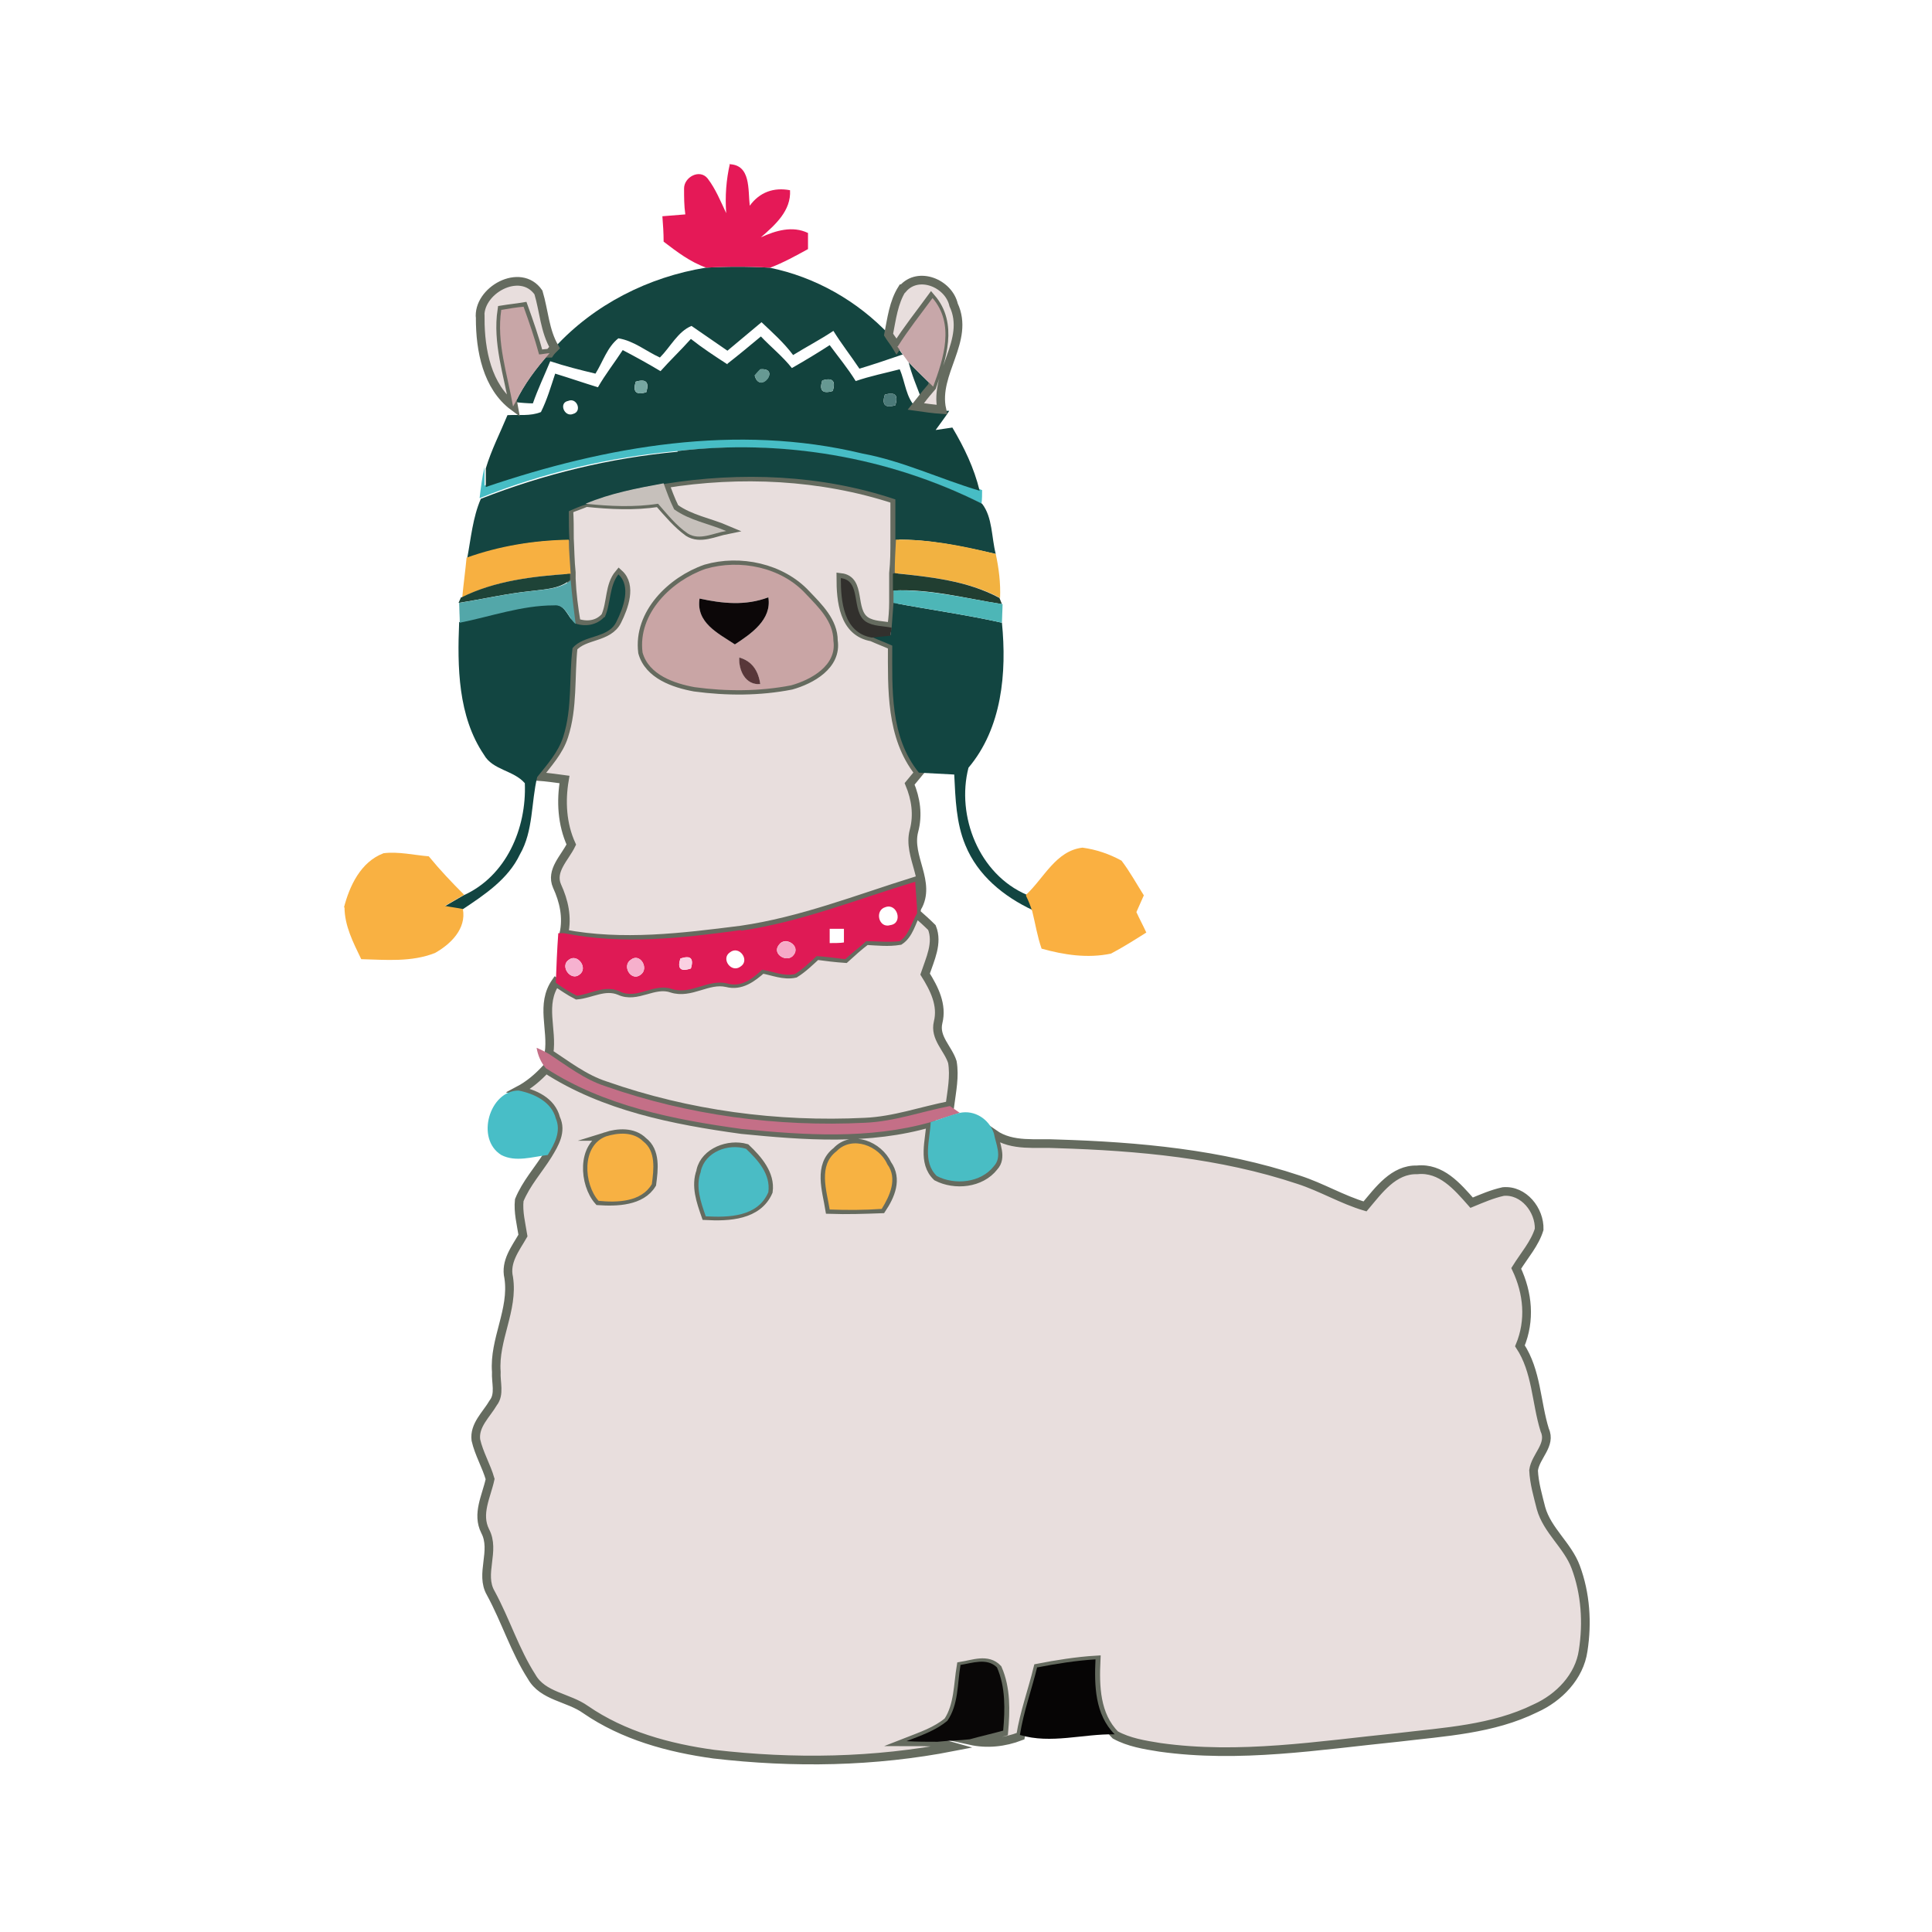 <?xml version="1.0" encoding="UTF-8"?>
<svg xmlns="http://www.w3.org/2000/svg" version="1.1" viewBox="0 0 311.8 311.8">
  <defs>
    <style>
      .cls-1 {
        fill: #669892;
      }

      .cls-2 {
        fill: #f2b241;
      }

      .cls-3 {
        fill: #f7b143;
      }

      .cls-4 {
        fill: #e8dedd;
        stroke: #656b5f;
        stroke-miterlimit: 10;
        stroke-width: 1.4px;
      }

      .cls-5 {
        fill: #1e4337;
      }

      .cls-6 {
        fill: #79bbd8;
      }

      .cls-7 {
        fill: #fad0e2;
      }

      .cls-8 {
        fill: #95c8c1;
      }

      .cls-9 {
        fill: #154440;
      }

      .cls-10 {
        fill: #53a7a9;
      }

      .cls-11 {
        fill: #a7d9f2;
      }

      .cls-12 {
        fill: #c46f87;
      }

      .cls-13 {
        fill: #583739;
      }

      .cls-14 {
        fill: #c9a5a5;
      }

      .cls-15 {
        fill: #4da3c9;
      }

      .cls-16 {
        fill: #df1a55;
      }

      .cls-17 {
        fill: #f6b0cc;
      }

      .cls-18 {
        fill: #f6aac7;
      }

      .cls-19 {
        fill: #f1f9fb;
      }

      .cls-20 {
        fill: #a9d9ec;
      }

      .cls-21 {
        fill: #75b9d6;
      }

      .cls-22 {
        fill: #e51957;
      }

      .cls-23 {
        fill: #478faf;
      }

      .cls-24 {
        fill: #4b92ac;
      }

      .cls-25 {
        fill: #9a6b34;
      }

      .cls-25, .cls-26, .cls-27 {
        fill-rule: evenodd;
      }

      .cls-28 {
        fill: #d1e7f1;
      }

      .cls-29 {
        fill: #b3ddee;
      }

      .cls-30 {
        fill: #679993;
      }

      .cls-31 {
        fill: #f7b242;
      }

      .cls-26 {
        fill: #edad52;
      }

      .cls-32 {
        fill: #2982a5;
      }

      .cls-33 {
        fill: #a5d8ee;
      }

      .cls-34 {
        fill: #7abad8;
      }

      .cls-35 {
        fill: #213e31;
      }

      .cls-36 {
        fill: #04577a;
      }

      .cls-37 {
        fill: #48bec7;
      }

      .cls-38 {
        fill: #eff8fa;
      }

      .cls-39 {
        fill: #49bdc4;
      }

      .cls-40 {
        fill: #47bdc5;
      }

      .cls-41 {
        fill: #090707;
      }

      .cls-42 {
        fill: #2b8faf;
      }

      .cls-43 {
        fill: #c7a7a9;
      }

      .cls-44 {
        opacity: .2;
      }

      .cls-45 {
        fill: #7bbad7;
      }

      .cls-46 {
        fill: #f9b142;
      }

      .cls-47 {
        fill: #060505;
      }

      .cls-48 {
        fill: #f6b2d0;
      }

      .cls-49 {
        fill: #124541;
      }

      .cls-50 {
        fill: #144540;
      }

      .cls-51 {
        fill: #144541;
      }

      .cls-52 {
        fill: #095579;
      }

      .cls-53 {
        fill: #c8a6a7;
      }

      .cls-27 {
        fill: #1d2e2f;
      }

      .cls-54 {
        fill: #6eb0ce;
      }

      .cls-55 {
        fill: #fab041;
      }

      .cls-56 {
        fill: #b8dbeb;
      }

      .cls-57 {
        fill: #a9d8f2;
      }

      .cls-58 {
        fill: #4db6b7;
      }

      .cls-59 {
        display: none;
      }

      .cls-60 {
        fill: #abd7ec;
      }

      .cls-61 {
        fill: #a8d7eb;
      }

      .cls-62 {
        fill: #f7b041;
      }

      .cls-63 {
        fill: #4abcc5;
      }

      .cls-64 {
        fill: #c6c0bb;
      }

      .cls-65 {
        fill: #32302d;
      }

      .cls-66 {
        fill: #12423d;
      }

      .cls-67 {
        fill: #010101;
      }

      .cls-68 {
        fill: #348db2;
      }

      .cls-69 {
        fill: #dcb0c2;
      }

      .cls-70 {
        fill: #52a4cd;
      }

      .cls-71 {
        fill: #79bad7;
      }

      .cls-72 {
        fill: #0c0708;
      }

      .cls-73 {
        fill: #4c7a79;
      }

      .cls-74 {
        fill: #68b1d3;
      }

      .cls-75 {
        fill: #2b82aa;
      }

      .cls-76 {
        fill: #77a7a2;
      }

      .cls-77 {
        fill: #348aae;
      }
    </style>
  </defs>
  <!-- Generator: Adobe Illustrator 28.7.0, SVG Export Plug-In . SVG Version: 1.2.0 Build 136)  -->
  <g>
    <g id="Layer_1">
      <g class="cls-59">
        <path class="cls-34" d="M112.9,38.1c5.5-.7,11.1-1.7,16.6-.9,8.9,1.2,16.8,5.8,24.2,10.6,4.8,2.9,7.9,8.2,8.4,13.8-.6,6.4-7.1,10.7-13.2,10.4-13.6,0-27.2-4.6-40.8-1.4-7.2,2.1-14.9,5-22.5,2.7-4.7-1-6.6-6.2-7.3-10.4,1-5.1,5-8.9,8.6-12.4,1.3-1.4,3.1-1.7,4.8-2-4,4.4-10,8.6-10.1,15.1,4,.4,6.7-3.2,9.3-5.7,7-8.2,18-11.1,28.3-12.4,6.3-1,12.1,1.9,18.2,2.6,1.6.4,2.9-.9,3.7-2-2.1-3-4.9-5.6-8.6-6.3-8-1.7-16.3-.7-24.3.8.4-2.1,2.7-2.1,4.5-2.4ZM145.5,48.4c-1.6,5,5.4,9.1,8.9,5.2-.8-4-5-6.5-8.9-5.2Z"/>
        <path class="cls-60" d="M108.4,40.6c8-1.4,16.3-2.5,24.3-.8,3.7.7,6.5,3.3,8.6,6.3-.9,1.2-2.1,2.4-3.7,2-6.1-.7-12-3.6-18.2-2.6-10.3,1.3-21.3,4.2-28.3,12.4-2.6,2.5-5.2,6.1-9.3,5.7,0-6.5,6.1-10.7,10.1-15.1,4.8-3.9,10.8-6,16.6-7.9Z"/>
        <path class="cls-28" d="M75.3,111.9c1.9-9.3,5.2-19.5,13.7-24.9,4.1,1.5,8.4,3,11.6,6,6.4,5.9,12.4,12.4,19.6,17.5,6,3.6,13.8,5.8,20.4,2.7,7.2-3.4,10-12.3,17.4-15.4,5.8-.2,11,3.8,16.9,3.3,2.3,3.7,4.1,7.5,6.3,11.3.5-5.7.5-11.4.3-17.2,2.3,9.4-.3,19,.2,28.5-.7,2.1-1.6,4.3-2,6.5.2,2.9.6,6-.8,8.7-2.6,5.9-3.1,12.3-4.5,18.5-.8,3.2-1.5,6.5-1.8,9.9.7,0,2.2,0,2.9,0-1.3,1.3-3.2,2.4-3.5,4.4-2,10.2-.6,20.7,1.4,30.8-.8.6-2,.9-2.5,1.8-2.4,4.7-2.5,10.8-6.7,14.5-4.6,3.8-10.5,6.5-16.6,6.1-6.7-.3-13-2.9-18.8-6-13.6-7.5-25-18.5-35.1-30.1-9.2-10.9-14.6-24.3-20.3-37.2-1.6-13.2-.8-26.7,1.9-39.7Z"/>
        <path class="cls-74" d="M83.5,45.8c13.2-10.1,30.2-15.9,46.9-13.7,6.8,1.1,13.1,4.1,18.8,7.9,6.4,4.3,12.7,9,17.4,15.2,9.1,11.3,13.5,25.7,15.1,39.9.3,5.7.2,11.5-.3,17.2-2.1-3.7-4-7.6-6.3-11.3-1.3-2.2-3-4.5-5.8-4.7,3.2-2.9,7.3-6.1,6.3-11,.3-4.6-4.8-7-8.7-6.8-1.2,0-2.4.1-3.5.3-4.5.2-5.6,4.8-7.2,8.2-1.2,2.4-2.6,4.8-3.8,7.3,0-.4,0-1.3,0-1.7-3.3,2.4-6.4,5.4-10.5,5.9-8.6,1.3-17.2-1.4-25.2-4.5-5.4-2-9.9-5.7-14.3-9.4-.2.3-.5.9-.7,1.2-3.9-2.8-8.7-1.1-12.5,1.1-8.5,5.4-11.8,15.5-13.7,24.9-2.6,13-3.4,26.5-1.9,39.7,2.1,23,10.5,45.8,25.3,63.6,16.6,20.7,41.4,35.3,68,37.6,10.2,1,20.5.2,30.5-2,7-1.5,13.5-4.7,20.3-6.8-7.3,8.3-17.8,12.2-27.1,17.7l3.4.4c-9.3,3.6-19.5,3.9-29.3,3.9-21.8.1-42.8-8.7-60.1-21.7-5.5-4.5-11.9-8.2-15.9-14.1-3.2-5.7-8.2-10.2-11.3-16.1-1.3-2.5-3-4.8-5.2-6.6.4,4.4,2.7,8.2,5.2,11.7-7.3,5.9-14.3,12.3-21.9,17.8-1.5.7-3.1,1.3-4.6,1.9,2.1-6.3,5.5-12.2,9.4-17.5,2.3-3.1,4.8-6.2,5.8-9.9,1.2-4.4.5-9.1.6-13.6.8-4.1-1.7-7.7-3.4-11.2-2.7-5.4-3.5-11.6-7.7-16.2-2.1-2.6-2.6-6-3-9.2-.7-9.2-2.1-18.3-2.9-27.5-.7-6.3.3-12.5-.2-18.8.3-5.6,1.7-11,2.5-16.5,4.3-20.4,14.6-40.3,31.5-52.9ZM112.9,38.1c-1.7.3-4,.3-4.5,2.4-5.8,1.9-11.8,4-16.6,7.9-1.8.3-3.6.6-4.8,2-3.6,3.5-7.6,7.3-8.6,12.4.6,4.3,2.5,9.4,7.3,10.4,7.5,2.3,15.3-.6,22.5-2.7,13.5-3.2,27.2,1.4,40.8,1.4,6.1.3,12.6-4,13.2-10.4-.4-5.6-3.6-10.9-8.4-13.8-7.4-4.8-15.3-9.5-24.2-10.6-5.5-.8-11.1.2-16.6.9ZM163.7,71.9c0,.8,0,2.5,0,3.3,1.7,0,3.4,0,5.1,0,0-.8,0-2.3,0-3.1-1.7-.2-3.4-.2-5.1-.1ZM69.4,76c1.1,1.7,3.3,1.1,5,1.3,0-1.4,0-2.8,0-4.1-1.8.1-5.9-.1-5,2.8ZM110.6,81.9c7.3-.5,14-4.4,21.4-4.1,6.9,0,13.4,3.2,20.4,3.1-3.2-5.3-10.2-5.7-15.8-6.5-9-.6-19.9-.1-26,7.6ZM75.1,80.1c-.5.5-1.4,1.4-1.9,1.8l.5-1c-3.3,0-6.5,1.4-8.3,4.2-2.3,4.1-.4,11.1,4.9,11.4.3.5.8,1.5,1,2.1,4.7-.6,10-3.5,10.4-8.7.6-4.5-3.1-7.9-6.7-9.8ZM120.2,82.9c-2.6.7-4.1,4-2,6.1,5.2,4.9,12.8,5.7,19.7,6,4.5.2,8.5-2.6,11.2-6.1-.1-1.5-.2-3-.3-4.5-2.2-1-4.5-1.4-6.9-1.6v-.9c-1.6,0-3.4,0-5.1-.1-5.5-.5-11.1,0-16.5,1Z"/>
        <path class="cls-33" d="M145.5,48.4c3.9-1.3,8.1,1.3,8.9,5.2-3.5,3.8-10.5-.3-8.9-5.2Z"/>
        <path class="cls-68" d="M163.7,71.9c1.7-.1,3.4,0,5.1.1,0,.8,0,2.3,0,3.1-1.7,0-3.4,0-5.1,0,0-.8,0-2.5,0-3.3Z"/>
        <path class="cls-42" d="M69.4,76c-.9-2.9,3.1-2.7,5-2.8,0,1.4,0,2.8,0,4.1-1.7-.3-3.9.4-5-1.3Z"/>
        <path class="cls-75" d="M110.6,81.9c6-7.7,17-8.1,26-7.6,5.5.8,12.6,1.2,15.8,6.5-6.9,0-13.4-3.2-20.4-3.1-7.4-.3-14.1,3.6-21.4,4.1Z"/>
        <path class="cls-52" d="M156.2,87.1c1.6-3.4,2.6-8.1,7.2-8.2-2.7,2.2-5.7,4.9-5.2,8.7-.4,4.5,3.5,7.5,7.5,8.5-.4-2.9-1.1-5.7-1.3-8.6-.2-3.2,1.4-6.1,2.6-9,3.9-.1,9,2.2,8.7,6.8.9,4.9-3.1,8.2-6.3,11-2.4.2-5.1,1-7.3-.6-3.4-1.7-4.3-5.6-5.8-8.8Z"/>
        <path class="cls-19" d="M163.3,78.9c1.2-.1,2.3-.2,3.5-.3-1.2,2.9-2.8,5.8-2.6,9,.2,2.9.9,5.7,1.3,8.6-4-.9-7.9-4-7.5-8.5-.5-3.8,2.5-6.5,5.2-8.7Z"/>
        <path class="cls-36" d="M75.1,80.1c3.6,1.9,7.3,5.4,6.7,9.8-.4,5.2-5.7,8.2-10.4,8.7-.3-.5-.8-1.5-1-2.1-1.1-5.1,0-10.4,2.9-14.7.5-.4,1.4-1.3,1.9-1.8Z"/>
        <path class="cls-38" d="M65.5,85.1c1.8-2.8,5-4.2,8.3-4.2l-.5,1c-2.9,4.3-4,9.6-2.9,14.7-5.3-.3-7.2-7.3-4.9-11.4Z"/>
        <path class="cls-20" d="M120.2,82.9c5.4-1.1,11-1.5,16.5-1,.6,1.5,1.1,2.9,1.7,4.4-5.9.4-11.9,1.2-17.7,2.3-.4-1.9-.5-3.8-.5-5.7Z"/>
        <path class="cls-6" d="M136.7,81.9c1.7,0,3.5,0,5.2.1v.9c-.2,1.5-.4,3-.5,4.5,2.5.6,5.1,1.1,7.7,1.5-2.6,3.5-6.7,6.2-11.2,6.1-6.8-.3-14.4-1.1-19.7-6-2-2.1-.5-5.4,2-6.1,0,1.9,0,3.8.5,5.7,5.9-1.1,11.8-1.9,17.7-2.3-.6-1.5-1.1-2.9-1.7-4.4Z"/>
        <path class="cls-33" d="M141.8,82.9c2.4.1,4.7.6,6.9,1.6.1,1.5.2,3,.3,4.5-2.6-.4-5.1-.9-7.7-1.5.1-1.5.3-3,.4-4.5Z"/>
        <path class="cls-29" d="M89.1,87c3.7-2.2,8.5-3.9,12.5-1.1,7,8.9,15.1,17.5,25.8,21.9,5.3,2.2,11.9,2,16.7-1.4,4.1-2.9,6.5-7.5,8.3-12.1,1.2-2.5,2.6-4.8,3.8-7.3,1.5,3.2,2.5,7.1,5.8,8.8,2.2,1.6,4.8.8,7.3.6,2.8.2,4.5,2.4,5.8,4.7-6,.6-11.1-3.5-16.9-3.3-7.4,3.1-10.1,12-17.4,15.4-6.6,3.1-14.5.8-20.4-2.7-7.2-5.1-13.2-11.6-19.6-17.5-3.3-3-7.5-4.6-11.6-6Z"/>
        <path class="cls-32" d="M102.2,84.7c4.4,3.6,8.9,7.3,14.3,9.4,7.9,3.1,16.6,5.8,25.2,4.5,4.2-.6,7.3-3.6,10.5-5.9,0,.4,0,1.3,0,1.7-1.8,4.6-4.2,9.2-8.3,12.1-4.8,3.4-11.3,3.7-16.7,1.4-10.7-4.4-18.8-13-25.8-21.9.2-.3.5-.9.7-1.2ZM127.7,105.2c2.8,1.7,6.4,3.2,9.6,1.5,2-.9,1.1-3.3.9-4.9-3.5,0-10.8-2.2-10.5,3.4Z"/>
        <path class="cls-69" d="M127.7,105.2c-.3-5.6,7-3.5,10.5-3.4.2,1.6,1.1,4-.9,4.9-3.2,1.6-6.8.2-9.6-1.5Z"/>
        <path class="cls-15" d="M45.7,119.4c.9-1.7,2.2-3,3.7-4.2.5,6.3-.4,12.5.2,18.8.9,9.2,2.2,18.3,2.9,27.5-4.5,1.2-8.8,2.8-13.1,4.2-3,1-7,.1-8.1-3.1-1.3-6.3,1.2-12.4,3.1-18.3,2.8-8.7,6.6-17,11.2-24.8Z"/>
        <path class="cls-54" d="M181.9,123.7c6.4-2.8,12.9-5.9,19.9-6.4,7.7-.5,16-.5,22.9,3.6,2.9,2.7-.6,6.4-2.8,8.2-11.4,8.9-17,23.5-29.5,31.3-5.3,2.9-10.7,6.1-16.7,6.9-.7,0-2.2,0-2.9,0,.3-3.3,1-6.6,1.8-9.9,5.4-2.1,10.5-4.8,15.8-7,6.6-2.7,9.9-9.5,15-14.1,3.1-3,7.2-4.9,9.9-8.4.4-2.3-1.1-4.3-3.2-5.1-9.8-3.2-20.1,2.3-27.7,8.2-1.5-.3-3-.5-4.5-.8.4-2.3,1.2-4.4,2-6.5Z"/>
        <path class="cls-11" d="M184.4,131c7.6-6,17.9-11.4,27.7-8.2-3.5,1.6-7.2,2.7-10.8,3.9-5.2,1.7-9.5,5.4-14.9,6.6-.7-.8-1.4-1.5-2-2.2Z"/>
        <path class="cls-45" d="M212.1,122.8c2.1.8,3.6,2.8,3.2,5.1-2.7,3.5-6.8,5.4-9.9,8.4-5.1,4.6-8.4,11.4-15,14.1-5.3,2.2-10.4,4.9-15.8,7,1.4-6.2,1.9-12.6,4.5-18.5,1.4-2.7,1-5.8.8-8.7,1.5.3,3,.5,4.5.8.7.7,1.4,1.5,2,2.2,5.4-1.2,9.7-4.9,14.9-6.6,3.6-1.2,7.3-2.3,10.8-3.9Z"/>
        <path class="cls-56" d="M73.5,151.6c5.6,13,11,26.3,20.3,37.2,10.2,11.6,21.5,22.6,35.1,30.1,5.8,3.1,12.1,5.7,18.8,6,6.1.4,12-2.3,16.6-6.1,4.2-3.7,4.4-9.7,6.7-14.5.5-1,1.7-1.2,2.5-1.8,2.6,8.9,7.4,17.5,15.1,22.9,4.9,3.2,10.4,6,16.3,6.2,3.9.2,7.7-.5,11.5-1,1.8,1.7,3.7,3.5,5.2,5.5.5,3.3-2,5.8-4.1,7.9-6.8,2.2-13.2,5.4-20.3,6.8-10,2.2-20.3,3.1-30.5,2-26.6-2.3-51.4-16.9-68-37.6-14.8-17.9-23.3-40.6-25.3-63.6Z"/>
        <path class="cls-23" d="M55.5,170.6c4.2,4.5,5,10.8,7.7,16.2,1.7,3.6,4.2,7.1,3.4,11.2-4.7-6-8-13.1-9.8-20.5-.7-2.2-1.1-4.6-1.3-6.9Z"/>
        <path class="cls-71" d="M56.9,177.5c1.8,7.4,5,14.5,9.8,20.5-.1,4.5.6,9.2-.6,13.6-1,3.8-3.6,6.8-5.8,9.9-4,5.3-7.3,11.2-9.4,17.5,1.6-.6,3.1-1.2,4.6-1.9-2.9,3.4-5.7,7-9.1,10-1.3,1.5-3.3,1-5,1.1-4.8-7.7-5.2-17.2-4.1-26,1.9-13.7,10.9-24.8,17.4-36.6,1.5-2.4,2.2-5.2,2.3-8ZM51.4,202.3c-.6,1.8,2.2,2.6,3.3,1.4,3.1-2,3.7-5.9,3-9.3-3.9.2-5.5,4.6-6.3,7.8ZM48.5,207.7c-4.7,5.5-6.7,13.1-7,20.3.3,3.7.3,9.3,4.8,10.4.5-5.3-.1-10.6.5-15.8.5-4.7,3.2-8.9,3.9-13.6.3-1.3-1.1-2.8-2.1-1.3Z"/>
        <path class="cls-21" d="M248.1,183.4c3.7-1.5,7.7-3.7,11.8-2.4.1,7,.5,14.6-2.2,21.1-6.6,6-10.1,14.5-16.4,20.7-5.4,5.2-12.9,6.3-19.9,7.8.1,1.8.3,3.6.3,5.5-1.6-2-3.4-3.8-5.2-5.5,1.6-4.7,4.6-8.8,5.4-13.8,1.1-6,1.1-12.6,4.6-17.9,5-7.7,13.4-12.1,21.6-15.5Z"/>
        <path class="cls-57" d="M51.4,202.3c.8-3.2,2.4-7.6,6.3-7.8.7,3.4,0,7.3-3,9.3-1.1,1.2-3.9.3-3.3-1.4Z"/>
        <path class="cls-70" d="M241.3,222.8c6.4-6.2,9.8-14.7,16.4-20.7-.9,13.1-7.6,25.9-18.1,34-3.9-.4-7.8-.7-11.7,0-.1.4-.3,1.4-.4,1.8,6.2,1,12.4,1.6,18.7.9,2.4,0,4.4,1.4,6.5,2.4,12.5,6.5,21.1,18.2,28.7,29.8,1,1.5,1.7,4.2-.4,5.1-4.8,2-10.1,2-15.2,2.5-8.7.7-18.4-.3-25.1-6.4-7.2-7-10.7-17.2-18.9-23.3-8.8,5.4-17.6,11.3-28,13.1l-3.4-.4c9.3-5.4,19.8-9.3,27.1-17.7,2.2-2.1,4.7-4.6,4.1-7.9,0-1.8-.2-3.6-.3-5.5,7-1.5,14.5-2.6,19.9-7.8Z"/>
        <path class="cls-61" d="M48.5,207.7c1-1.5,2.3,0,2.1,1.3-.7,4.7-3.3,8.8-3.9,13.6-.6,5.3,0,10.5-.5,15.8-4.5-1.1-4.5-6.7-4.8-10.4.4-7.2,2.3-14.7,7-20.3Z"/>
        <path class="cls-24" d="M72.1,207.6c2.1,1.8,3.9,4.1,5.2,6.6,3,5.8,8.1,10.3,11.3,16.1-5.5-1.1-8.1-7-11.3-11-2.4-3.5-4.8-7.3-5.2-11.7Z"/>
        <path class="cls-77" d="M228,236.1c3.8-.7,7.8-.5,11.7,0,2.4.4,4.5,1.5,6.6,2.8-6.2.7-12.5.1-18.7-.9.1-.5.3-1.4.4-1.8Z"/>
      </g>
      <g class="cls-59">
        <g id="shape" class="cls-44">
          <ellipse class="cls-67" cx="153.6" cy="262.7" rx="77.4" ry="24"/>
        </g>
        <g id="shape-2" data-name="shape">
          <path class="cls-27" d="M103.1,256.6c-4.9,2.4-.2,13.1,13.6,14.8,13.8,1.6,16.7-11.2,16.7-11.2,0,0-4.5-.8-15.7-2.1-11.2-1.3-9.6-3.9-14.6-1.5ZM201.2,255.4c-2.7-6.9-.6-1.6-11.7.8-11,2.4-18.2,5.7-18.2,5.7,0,0,4.1,12.5,17.7,9.5,13.6-3,14.1-10.9,12.1-16Z"/>
        </g>
        <g id="shape-3" data-name="shape">
          <path class="cls-25" d="M265.8,158.1c.5-4.9-16.9-4.4-19.6-8.7-2.7-4.4,17.4-9.8,15.3-15.3-2.2-5.4-20.7-2.2-21.8-6.5-1.1-4.4,16.8-12.1,15.3-17.4-1.5-5.1-23,1.3-24-2.2-1.8-6.3,14.7-15.8,13.1-19.6-1.6-3.8-20.7,3.3-24,0-2.7-2.7,10.9-17.5,6.5-21.8-3.3-3.3-20.2,6-24,4.4-3.8-1.6,4.4-19.1,2.2-21.8-2.2-2.7-19.1,10.4-21.8,8.7-2.7-1.6-3.1-20-6.5-21.8-3.6-1.9-11.4,16.3-15.3,15.3-.9-.3-1.8-1.5-2.8-3.2-1.7-10.3-3.6-16.5-6-16.5-4.2,0-4.9,18.5-8.7,19.6-3.8,1.1-11.7-17.1-15.3-15.3-3.4,1.8-3.8,20.2-6.5,21.8-2.7,1.6-19.6-11.4-21.8-8.7-2.2,2.7,6,20.2,2.2,21.8-3.8,1.6-20.7-7.6-24-4.4-4.3,4.3,9.3,19.1,6.5,21.8-3.3,3.3-22.3-3.8-24,0-1.6,3.8,14.9,13.3,13.1,19.6-1,3.5-22.5-2.9-24,2.2-1.5,5.3,16.3,13.1,15.3,17.4-1.1,4.4-19.6,1.1-21.8,6.5-2.2,5.4,18,10.9,15.3,15.3-2.7,4.4-20.2,3.8-19.6,8.7.5,4.9,16.3,8.7,15.3,13.1-1.1,4.4-12.5,6-13.1,10.9-.5,4.9,14.2,6.5,13.1,10.9-1.1,4.4-10.8,8.1-8.7,13.1,3.1,7.4,12.5,4.4,13.1,8.7.5,4.4-5.4,13.1-4.4,15.3,1.1,2.2,8.7,2.7,10.9,4.4,2.2,1.6,2.7,6,4.4,8.7,1.6,2.7,8.7,3.8,10.9,4.4,2.2.5,6,7.6,8.7,8.7,2.7,1.1,10.9-2.7,13.1-2.2,1.1.3,18.5,1.4,35,2.5v1.9c-.1,0,6.3-.4,15.1-.9,8.8.5,15.3.9,15.3.9,0,0,0-.7,0-1.9,16.5-1,33.8-2.2,34.9-2.5,2.2-.5,10.4,3.3,13.1,2.2,2.7-1.1,6.5-8.2,8.7-8.7,2.2-.5,9.3-1.6,10.9-4.4,1.6-2.7,2.2-7.1,4.4-8.7,2.2-1.6,9.8-2.2,10.9-4.4,1.1-2.2-4.9-10.9-4.4-15.3.5-4.4,10-1.3,13.1-8.7,2-4.9-7.6-8.7-8.7-13.1-1.1-4.4,13.6-6,13.1-10.9-.5-4.9-12-6.5-13.1-10.9-1.1-4.4,14.7-8.2,15.3-13.1Z"/>
        </g>
        <g id="shape-4" data-name="shape">
          <path class="cls-26" d="M216.8,79.7c-5.4,0-9.8,4.4-9.8,9.8s4.4,9.8,9.8,9.8,9.8-4.4,9.8-9.8-4.4-9.8-9.8-9.8ZM86,79.7c-5.4,0-9.8,4.4-9.8,9.8s4.4,9.8,9.8,9.8,9.8-4.4,9.8-9.8-4.4-9.8-9.8-9.8Z"/>
        </g>
        <g id="shape-5" data-name="shape">
          <path class="cls-25" d="M188.4,69c-10.9-7.2-23-11.4-35.9-11.4h0c-12.9,0-25,4.2-35.9,11.4-37.2,24.3-60.9,83-55.9,128.8.7,8.1,2.2,16,4.7,23.2,10.4,30.8,48.8,45,87.2,44.1,38.4.9,76.8-13.2,87.2-44.1,2.4-7.3,4-15.1,4.7-23.3,4.9-45.8-18.8-104.5-55.9-128.8Z"/>
        </g>
        <g id="shape-6" data-name="shape">
          <path class="cls-26" d="M152.3,84c-38.5,0-58.4,30.8-52.7,49.1,4.7,15.2,21.4,23.9,40.2,26.3-2.6-.9-3.6-1.6-1-1.6,8.1.1,12.9-8.5,12.9-8.5h3.2s4.2,8.4,12.9,8.5c1.4,0,2,.2,2.3.5,17-3.3,31.8-11.5,35-25.9,4.4-19.6-14.2-48.4-52.7-48.4Z"/>
        </g>
        <g id="shape-7" data-name="shape">
          <path class="cls-27" d="M165.6,114.5c-2.4,0-4.3,2.4-4.3,5.4s1.9,5.4,4.3,5.4,4.3-2.4,4.3-5.4-1.9-5.4-4.3-5.4ZM141.6,114.5c-2.4,0-4.3,2.4-4.3,5.4s1.9,5.4,4.3,5.4,4.3-2.4,4.3-5.4-1.9-5.4-4.3-5.4Z"/>
        </g>
        <g id="shape-8" data-name="shape">
          <path class="cls-27" d="M153.6,129.8c-5.4,0-9.8,5.4-9.8,12s4.4,12,9.8,12,9.8-5.4,9.8-12-4.4-12-9.8-12Z"/>
        </g>
      </g>
      <g>
        <path class="cls-4" d="M107.1,78.1c12.4-2,25.4-1.4,37.3,2.5,0,2.2,0,4.3,0,6.5,0,1.8,0,3.6-.2,5.4,0,.7,0,2.1,0,2.7,0,.5,0,1.5,0,2,0,1.3-.1,2.6-.3,4-1.4-.3-3-.2-4.2-1-2.5-1.7-.6-6.6-4-7,0,3.7.4,8.8,5,9.6,1.1.5,2.2.9,3.3,1.4,0,7-.3,14.7,4.3,20.5-.4.5-1.1,1.3-1.5,1.8,1,2.4,1.4,5,.7,7.6-1.1,4.2,2.9,8.3.5,12.4,0-1.4-.2-2.9-.3-4.3-9.3,2.9-18.4,6.5-28.1,7.9-9.5,1.2-19.1,2.4-28.6.6.6-2.7,0-5.3-1.1-7.7-1.1-2.5,1.3-4.6,2.3-6.7-1.5-3.3-1.7-7-1.1-10.5-1.5-.2-2.9-.4-4.3-.5,1.6-2.1,3.4-4,4.2-6.5,1.5-4.6,1-9.5,1.5-14.3,1.8-2.1,5.7-1.5,7.1-4.3,1.1-2.2,2.4-5.7.3-7.6-1.6,1.9-1.2,4.7-2.2,6.9-1.2,1.4-3,1.6-4.7,1-.4-2.4-.7-4.7-.8-7.1v-1c-.2-1.9-.2-3.7-.3-5.5,0-1.6,0-3.1-.1-4.7.9-.4,1.9-.7,2.8-1.1,3.9.4,7.8.6,11.7,0,1.5,1.7,3,3.5,4.8,4.8,1.9,1.2,4.2,0,6.2-.4-2.8-1.2-5.9-1.7-8.4-3.5-.7-1.4-1.2-2.8-1.7-4.2ZM113.9,91.8c-5.5,1.9-11,7.2-10.2,13.5,1,3.6,5.1,5,8.4,5.6,5.2.7,10.5.7,15.6-.3,3.2-.9,7.4-3.2,6.8-7.2,0-3.1-2.4-5.4-4.4-7.5-4-4.3-10.7-5.7-16.2-4.1Z"/>
        <path class="cls-4" d="M147.9,147.4c.8.7,1.7,1.5,2.5,2.3,1,2.5-.3,5.1-1.1,7.5,1.5,2.4,2.8,5,2.1,7.8-.6,2.5,1.6,4.2,2.3,6.4.4,2.3-.1,4.7-.4,7-4.6.9-9,2.5-13.7,2.7-14.2.7-28.5-1.2-41.9-5.9-3.4-1.1-6.2-3.3-9.1-5.2.6-3.9-1.4-7.9,1.1-11.5,1.1.7,2.2,1.5,3.4,2.1,2.3-.2,4.5-1.7,6.9-.7,2.8,1.3,5.5-1.4,8.4-.4,3.1,1,5.8-1.6,8.9-.9,2.3.6,4.1-.8,5.7-2.2,1.7.3,3.5,1.1,5.3.7,1.3-.8,2.4-1.9,3.5-2.9,1.5.2,3.1.4,4.6.5,1.1-1,2.2-2,3.4-2.9,1.8.1,3.6.3,5.4,0,1.5-1,1.9-3,2.7-4.5Z"/>
        <path class="cls-4" d="M88.1,172.5c9.4,6.1,20.7,8.3,31.6,9.8,10.1,1,20.6,1.8,30.5-1.1-.1,2.8-1.4,6.4,1,8.7,2.9,1.5,7.1,1.1,9.2-1.6,1.4-1.5.2-3.6,0-5.3,3,2.1,6.8,1.4,10.2,1.6,13.1.4,26.4,1.6,39,5.8,3.7,1.2,7,3.2,10.7,4.3,2.2-2.6,4.6-6,8.4-5.9,3.9-.4,6.5,2.7,8.8,5.3,1.7-.7,3.3-1.4,5.1-1.8,3.3-.3,5.9,3,5.8,6.1-.7,2.3-2.4,4.2-3.7,6.3,1.9,4,2.3,8.4.6,12.5,2.7,4.1,2.6,9.1,4,13.6,1.1,2.4-1.5,4.2-1.8,6.5.1,2.1.7,4.1,1.2,6.1,1,3.6,4.3,6,5.6,9.5,1.6,4.3,1.9,9,1.2,13.5-.6,4.2-3.9,7.6-7.7,9.3-6.9,3.4-14.7,3.8-22.2,4.7-12.8,1.3-25.6,3.4-38.4,1.6-2.5-.4-5-.8-7.2-2-3.2-3.2-3.3-7.9-3.1-12.1-3.2.2-6.3.7-9.4,1.3-.9,3.7-2.2,7.2-2.8,11-2.6,1-5.4,1.3-8.1.7,1.8-.4,3.6-.9,5.4-1.4.3-3.4.4-7-1-10.2-1.6-1.7-4-.7-5.9-.4-.5,3-.4,6.3-2.1,8.9-1.9,1.6-4.3,2.4-6.6,3.3,1.7,0,3.3,0,5,.1.6.2,1.8.5,2.5.7-12.8,2.5-25.8,2.7-38.7,1.2-7.3-1-14.6-3-20.7-7.2-2.8-2-6.9-2.1-8.7-5.3-2.7-4.2-4.2-9.1-6.6-13.5-1.8-3.1.8-6.8-.9-10-1.4-2.8.2-5.6.8-8.4-.6-2.1-1.8-4.1-2.3-6.3-.3-2.4,1.7-4.1,2.8-6,1.1-1.4.4-3.3.5-5-.4-5.2,2.8-10,2-15.2-.6-2.6,1.1-4.7,2.3-6.8-.3-1.9-.8-3.8-.6-5.7,1.1-2.7,3.1-4.9,4.6-7.3,1.1-1.8,2.3-3.8,1.3-5.9-.7-2.8-3.5-4-6-4.5,1.7-.9,3.1-2.1,4.4-3.5ZM97.8,183.4c-4,1.5-3.6,7.7-1.2,10.4,2.9.2,6.9.1,8.6-2.7.3-2.3.7-5.3-1.4-6.9-1.6-1.6-4.1-1.4-6-.8ZM135,185.8c-3,2.3-1.6,6.3-1.1,9.4,2.8.1,5.6,0,8.4-.1,1.4-2.1,2.6-4.8.9-7.2-1.4-3-5.7-4.8-8.2-2.1ZM113.1,189c-.9,2.4,0,4.9.8,7.2,3.7.2,8.4,0,10.1-3.9.4-2.8-1.7-5.2-3.6-7-2.8-.8-6.6.6-7.3,3.6Z"/>
        <path class="cls-9" d="M146.5,58.3c1.3,1.4,2.7,2.7,4.1,4.1-.6.8-1.2,1.5-1.8,2.2-.8-2.1-1.7-4.2-2.2-6.3Z"/>
        <path class="cls-40" d="M78.3,78.3c19.4-6.6,40.6-10.3,60.8-5.4,6.6,1.2,12.6,4.1,18.9,6l.5.2c0,.5,0,1.6-.1,2.2-15.1-7.5-32.4-10.4-49.2-8.5-10.9,1-21.6,3.5-31.8,7.6.2-1.7.4-3.4.8-5,0,.8,0,2.2,0,3Z"/>
        <path class="cls-66" d="M117.4,58.7c1.8-1.4,3.6-2.9,5.4-4.4,1.6,1.7,3.5,3.2,5,5.1,2.1-1.2,4.1-2.4,6.1-3.7,1.4,1.9,2.9,3.7,4.2,5.8,2.3-.8,4.8-1.3,7.1-1.9.9,2,1,4.7,2.7,6.2,1.4.2,2.8.4,4.2.5h1.1c-.7,1.1-1.5,2.1-2.2,3.1.7-.1,2.1-.3,2.7-.4,1.9,3.2,3.5,6.5,4.4,10.2-6.4-1.9-12.4-4.8-18.9-6-20.3-4.9-41.4-1.2-60.8,5.4,0-.8,0-2.2,0-3,.9-3,2.3-5.7,3.5-8.6,1.8-.1,3.7.2,5.4-.5,1-2,1.6-4.1,2.3-6.2,2.3.7,4.6,1.5,6.9,2.2,1.2-2.1,2.7-4,4-6,2.1,1.1,4.1,2.2,6.1,3.4,1.6-1.8,3.3-3.4,4.9-5.2,1.9,1.5,3.9,2.8,5.9,4.1ZM122.7,59.6c-.2.3-.7.8-.9,1,.8,3.1,4.3-1.3.9-1ZM111.9,60.4,102.6,61.6c-.5,1.6,0,2.2,1.7,1.7.5-1.6,0-2.2-1.7-1.7ZM132.7,61.4c-.5,1.6,0,2.2,1.7,1.7.5-1.6,0-2.2-1.7-1.7ZM142.8,63.7c-.5,1.6,0,2.2,1.7,1.7.5-1.6,0-2.2-1.7-1.7ZM91.7,64.7c-1.6.3-.6,2.7.8,2.1,1.5-.4.6-2.7-.8-2.1Z"/>
        <path class="cls-47" d="M167.4,269.1c3.1-.6,6.2-1.1,9.4-1.3-.2,4.2-.1,8.9,3.1,12.1-5.1-.1-10.3,1.6-15.3.1.6-3.8,1.9-7.3,2.8-11Z"/>
        <path class="cls-50" d="M89.5,56.1c6.4-7,15.2-11.4,24.4-12.9,3.4-.2,6.9-.2,10.3,0,7.4,1.5,14.2,5.4,19.3,10.8.3.5,1,1.4,1.3,1.9.2.3.6,1,.9,1.3-2.3.8-4.7,1.6-7,2.3-1.4-2.1-2.9-4-4.2-6.1-2.1,1.4-4.4,2.6-6.5,3.9-1.5-2-3.3-3.6-5.1-5.3-1.8,1.5-3.7,3.1-5.5,4.6-1.9-1.3-3.9-2.7-5.8-4-2.2.9-3.4,3.4-5.1,5.1-2.2-1-4.2-2.7-6.7-3.1-1.8,1.4-2.5,3.8-3.7,5.7-2.5-.6-4.9-1.2-7.3-2-.9,2.2-2,4.5-2.8,6.8-.7,0-2.1-.1-2.8-.2,1.4-2.9,3.3-5.5,5.5-7.9.2-.2.6-.6.8-.9Z"/>
        <path class="cls-49" d="M97.6,99.6c1-2.2.7-5,2.2-6.9,2.1,1.9.8,5.4-.3,7.6-1.3,2.8-5.3,2.1-7.1,4.3-.6,4.7,0,9.6-1.5,14.3-.8,2.5-2.6,4.5-4.2,6.5-1,4.1-.6,8.7-2.8,12.5-1.9,4-5.7,6.5-9.3,8.9-1-.2-1.9-.3-2.9-.5,1-.6,2.1-1.2,3.1-1.8,6.9-3.1,10.2-10.8,9.9-18.1-1.8-2.1-5.2-2.1-6.6-4.6-4.2-6.2-4.3-14.2-4-21.4,5.1-1.1,10-2.8,15.2-2.8,1.9-.2,2.3,2,3.5,3,1.6.6,3.5.3,4.7-1Z"/>
        <path class="cls-49" d="M143.9,101.3c.1-1.3.2-2.7.3-4,5.8,1.1,11.7,1.9,17.5,3.2.8,8.1,0,17-5.4,23.4-2,7.8,1.7,17.2,9.4,20.5.4.8.7,1.7,1,2.5-4.7-2.2-8.9-5.6-10.9-10.5-1.5-3.6-1.6-7.5-1.8-11.4-1.9-.1-3.8-.2-5.7-.3-4.7-5.8-4.3-13.5-4.3-20.5-1.1-.5-2.2-.9-3.3-1.4,1-.1,2-.2,3-.3,0-.3.2-1,.2-1.3Z"/>
        <path class="cls-22" d="M117.7,26.5c3.5.1,3,4.1,3.3,6.7,1.6-2.2,3.9-3,6.5-2.5.2,3.3-2.4,5.6-4.7,7.6,2.4-1.1,5.1-1.9,7.6-.7,0,.6,0,2,0,2.6-2,1.1-4,2.2-6.1,3-3.4-.2-6.9-.2-10.3,0-2.6-.9-4.8-2.6-6.9-4.2,0-1.4-.1-2.8-.2-4.1,1.2-.1,2.5-.2,3.7-.3-.2-1.4-.2-2.8-.2-4.2,0-1.8,2.5-3.2,3.8-1.6,1.3,1.7,2.1,3.7,3,5.6-.2-2.7,0-5.4.6-8Z"/>
        <path class="cls-4" d="M77.5,51.4c-.5-4.5,6.5-8.4,9.4-4.2.9,3,1,6.2,2.6,8.9-.2.2-.6.6-.8.9-.4,0-1.3.1-1.7.2-.7-2.6-1.6-5.2-2.5-7.7-1.2.2-2.3.3-3.5.5-.8,5.3,1,10.4,1.9,15.6-4.3-3.2-5.4-9.1-5.4-14.2Z"/>
        <path class="cls-4" d="M145.7,46.6c2.5-2.9,7.4-.9,8.2,2.6,2.7,5.8-3.2,11-1.9,16.9-1.4-.1-2.8-.3-4.2-.5l.8-1c.6-.8,1.2-1.5,1.8-2.2,1.6-4.6,3.5-10.1-.1-14.3-1.9,2.6-3.9,5.1-5.6,7.8-.3-.5-1-1.4-1.3-1.9.5-2.5.8-5.2,2.2-7.4Z"/>
        <path class="cls-43" d="M144.9,55.9c1.7-2.7,3.7-5.2,5.6-7.8,3.6,4.2,1.8,9.7.1,14.3-1.4-1.4-2.8-2.7-4.1-4.1-.2-.3-.6-.8-.8-1.1-.2-.3-.6-.9-.9-1.3Z"/>
        <path class="cls-53" d="M81,50c1.2-.2,2.3-.4,3.5-.5.9,2.5,1.8,5.1,2.5,7.7.4,0,1.3-.2,1.7-.2-2.1,2.4-4.1,5-5.5,7.9l-.4.7c-.9-5.2-2.7-10.3-1.9-15.6Z"/>
        <path class="cls-30" d="M122.7,59.6c3.4-.3,0,4.2-.9,1,.2-.3.6-.8.9-1Z"/>
        <path class="cls-8" d="M111.9,60.4"/>
        <path class="cls-76" d="M102.6,61.6c1.6-.5,2.2,0,1.7,1.7-1.6.5-2.2,0-1.7-1.7Z"/>
        <path class="cls-1" d="M132.7,61.4c1.6-.5,2.2,0,1.7,1.7-1.6.5-2.2,0-1.7-1.7Z"/>
        <path class="cls-73" d="M142.8,63.7c1.6-.5,2.2,0,1.7,1.7-1.6.5-2.2,0-1.7-1.7Z"/>
        <path class="cls-51" d="M109.3,72.8c16.7-2,34.1.9,49.2,8.5,1.7,2.2,1.5,5.4,2.2,8.1-5.3-1.2-10.7-2.4-16.2-2.3,0-2.2,0-4.3,0-6.5-11.9-4-24.9-4.5-37.3-2.5-4.3.7-8.6,1.6-12.6,3.3-1,.3-1.9.7-2.8,1.1,0,1.6,0,3.1.1,4.7-5.6,0-11.2,1-16.5,2.9.6-3.2.9-6.6,2.2-9.6,10.2-4,20.9-6.6,31.8-7.6Z"/>
        <path class="cls-64" d="M94.5,81.3c4-1.7,8.3-2.5,12.6-3.3.5,1.4,1,2.8,1.7,4.2,2.5,1.8,5.6,2.3,8.4,3.5-2,.3-4.3,1.6-6.2.4-1.9-1.3-3.3-3.1-4.8-4.8-3.9.6-7.8.4-11.7,0Z"/>
        <path class="cls-62" d="M75.3,90c5.3-1.9,10.9-2.8,16.5-2.9,0,1.8.2,3.7.3,5.5-6,.4-12.1,1.1-17.5,3.8.2-2.1.5-4.3.7-6.4Z"/>
        <path class="cls-2" d="M144.5,87.1c5.5-.1,10.9,1,16.2,2.3.5,2.3.8,4.7.7,7.1-5.2-2.8-11.3-3.4-17-4,0-1.8.1-3.6.2-5.4Z"/>
        <path class="cls-14" d="M113.9,91.8c5.5-1.6,12.2-.3,16.2,4.1,2,2.1,4.4,4.4,4.4,7.5.6,4-3.6,6.3-6.8,7.2-5.1,1-10.5,1-15.6.3-3.3-.6-7.4-2-8.4-5.6-.8-6.3,4.7-11.6,10.2-13.5ZM112.9,96.6c-.6,3.8,3,5.6,5.7,7.4,2.6-1.7,6-4,5.4-7.6-3.7,1.4-7.4,1-11.1.2ZM119.3,106.1c0,2.1.9,4.4,3.4,4.3-.3-2-1.3-3.7-3.4-4.3Z"/>
        <path class="cls-5" d="M74.5,96.4c5.4-2.7,11.6-3.4,17.5-3.8v1c-1.8,1.5-4.2,1.5-6.4,1.8-3.9.4-7.7,1.3-11.6,1.9l.4-.9Z"/>
        <path class="cls-35" d="M144.3,92.5c5.8.6,11.8,1.2,17,4l.4,1c-5.8-.9-11.6-2.5-17.6-2.2,0-.7,0-2.1,0-2.7Z"/>
        <path class="cls-10" d="M92.1,93.6c.2,2.4.5,4.7.8,7.1-1.2-1-1.6-3.2-3.5-3-5.2,0-10.2,1.8-15.2,2.8,0-.8-.1-2.4-.1-3.2,3.8-.6,7.7-1.5,11.6-1.9,2.2-.3,4.7-.3,6.5-1.8Z"/>
        <path class="cls-65" d="M135.7,93.3c3.4.4,1.6,5.3,4,7,1.2.8,2.8.7,4.2,1,0,.3-.2,1-.2,1.3-1,.1-2,.2-3,.3-4.6-.8-5-5.9-5-9.6Z"/>
        <path class="cls-58" d="M144.2,95.3c6-.2,11.7,1.3,17.6,2.2,0,.8-.1,2.3-.1,3-5.8-1.3-11.6-2.1-17.5-3.2,0-.5,0-1.5,0-2Z"/>
        <path class="cls-72" d="M112.9,96.6c3.7.8,7.4,1.2,11.1-.2.6,3.6-2.8,5.9-5.4,7.6-2.7-1.8-6.3-3.5-5.7-7.4Z"/>
        <path class="cls-13" d="M119.3,106.1c2.1.6,3.1,2.2,3.4,4.3-2.4.2-3.5-2.2-3.4-4.3Z"/>
        <path class="cls-55" d="M165.6,144.4c2.9-2.7,4.8-7.1,9.1-7.6,2.2.3,4.3,1,6.3,2.1,1.3,1.7,2.4,3.7,3.6,5.6-.4.9-.8,1.8-1.2,2.7.5,1.1,1.1,2.2,1.6,3.3-1.9,1.2-3.8,2.4-5.7,3.4-3.8.8-7.6.2-11.2-.8-.7-2-1-4-1.5-6-.3-.9-.6-1.7-1-2.5Z"/>
        <path class="cls-46" d="M55.5,146.5c.9-3.5,2.7-7.4,6.4-8.8,2.4-.3,4.9.3,7.3.5,1.8,2.2,3.7,4.2,5.7,6.2-1,.6-2.1,1.2-3.1,1.8,1,.2,1.9.3,2.9.5.6,3.2-2,5.7-4.5,7.1-3.8,1.5-7.9,1.1-11.9,1-1.3-2.7-2.7-5.4-2.7-8.4Z"/>
        <path class="cls-16" d="M119.6,150.2c9.7-1.4,18.8-5.1,28.1-7.9.1,1.4.2,2.9.3,4.3v.8c-.9,1.5-1.3,3.5-2.8,4.5-1.8.2-3.6,0-5.4,0-1.1,1-2.3,1.9-3.4,2.9-1.6-.2-3.1-.4-4.6-.5-1.1,1-2.2,2.1-3.5,2.9-1.8.4-3.5-.4-5.3-.7-1.6,1.5-3.4,2.9-5.7,2.2-3.1-.7-5.8,1.9-8.9.9-2.9-1-5.6,1.8-8.4.4-2.3-1.1-4.6.4-6.9.7-1.2-.6-2.3-1.3-3.4-2.1.1-2.7.2-5.3.4-8h.9c9.5,1.9,19.1.8,28.6-.5ZM142.9,146.4c-1.8.5-1.1,3.5.8,2.9,2.1-.3,1.1-3.6-.8-2.9ZM133.9,149.8c0,.6,0,1.8,0,2.4.6,0,1.8,0,2.3-.1,0-.5,0-1.6,0-2.2h-2.3ZM125.7,152.5c-1.2,1.5,1.4,3,2.4,1.6,1.1-1.5-1.4-3.1-2.4-1.6ZM117.8,153.7c-1.5,1,.2,3.4,1.7,2.3,1.6-1-.2-3.5-1.7-2.3ZM91.8,154.9c-1.5,1,.3,3.5,1.7,2.4,1.5-1-.3-3.5-1.7-2.4ZM101.8,154.9c-1.5,1,.1,3.6,1.6,2.4,1.4-1-.1-3.6-1.6-2.4ZM109.8,154.7c-.5,1.6,0,2.2,1.7,1.6.5-1.6,0-2.2-1.7-1.6Z"/>
        <path class="cls-18" d="M125.7,152.5c1-1.4,3.6.1,2.4,1.6-1,1.4-3.6-.1-2.4-1.6Z"/>
        <path class="cls-48" d="M91.8,154.9c1.4-1.1,3.2,1.3,1.7,2.4-1.4,1.1-3.2-1.4-1.7-2.4Z"/>
        <path class="cls-17" d="M101.8,154.9c1.5-1.2,3,1.4,1.6,2.4-1.5,1.2-3.1-1.4-1.6-2.4Z"/>
        <path class="cls-7" d="M109.8,154.7c1.6-.5,2.2,0,1.7,1.6-1.7.5-2.2,0-1.7-1.6Z"/>
        <path class="cls-12" d="M86.6,169.1c.5.2,1.5.7,2,1,2.9,1.9,5.7,4.1,9.1,5.2,13.4,4.7,27.7,6.6,41.9,5.9,4.7-.2,9.1-1.8,13.7-2.7.4.3,1.2.8,1.6,1.1-1.6.5-3.1,1-4.7,1.5-9.9,2.8-20.4,2.1-30.5,1.1-10.9-1.5-22.2-3.7-31.6-9.8-.8-.9-1.3-2.1-1.5-3.3Z"/>
        <path class="cls-37" d="M80.9,186.4c-4.2-2.6-1.9-10.4,2.8-10.4,2.5.5,5.3,1.8,6,4.5.9,2.1-.2,4.1-1.3,5.9-2.5.3-5.2,1.2-7.5,0Z"/>
        <path class="cls-39" d="M154.9,179.6c2.4-.5,4.7,1,5.5,3.3.3,1.7,1.4,3.8,0,5.3-2.1,2.7-6.3,3.1-9.2,1.6-2.4-2.3-1.1-5.9-1-8.7,1.6-.5,3.1-1.1,4.7-1.5Z"/>
        <path class="cls-3" d="M97.8,183.4c1.9-.6,4.4-.8,6,.8,2.1,1.6,1.7,4.6,1.4,6.9-1.7,2.9-5.6,3-8.6,2.7-2.4-2.7-2.8-8.9,1.2-10.4Z"/>
        <path class="cls-31" d="M135,185.8c2.5-2.6,6.9-.9,8.2,2.1,1.7,2.3.4,5.1-.9,7.2-2.8.2-5.6.2-8.4.1-.5-3.1-1.9-7.1,1.1-9.4Z"/>
        <path class="cls-63" d="M113.1,189c.7-3.1,4.4-4.5,7.3-3.6,1.9,1.8,4,4.1,3.6,7-1.7,4-6.4,4.1-10.1,3.9-.8-2.3-1.7-4.8-.8-7.2Z"/>
        <path class="cls-41" d="M155,268.7c1.9-.3,4.3-1.2,5.9.4,1.4,3.2,1.3,6.8,1,10.2-1.8.5-3.6.9-5.4,1.4-1.7.2-3.4.2-5.2.4-1.7,0-3.3,0-5-.1,2.3-.9,4.7-1.7,6.6-3.3,1.8-2.6,1.6-6,2.1-8.9Z"/>
      </g>
    </g>
  </g>
</svg>